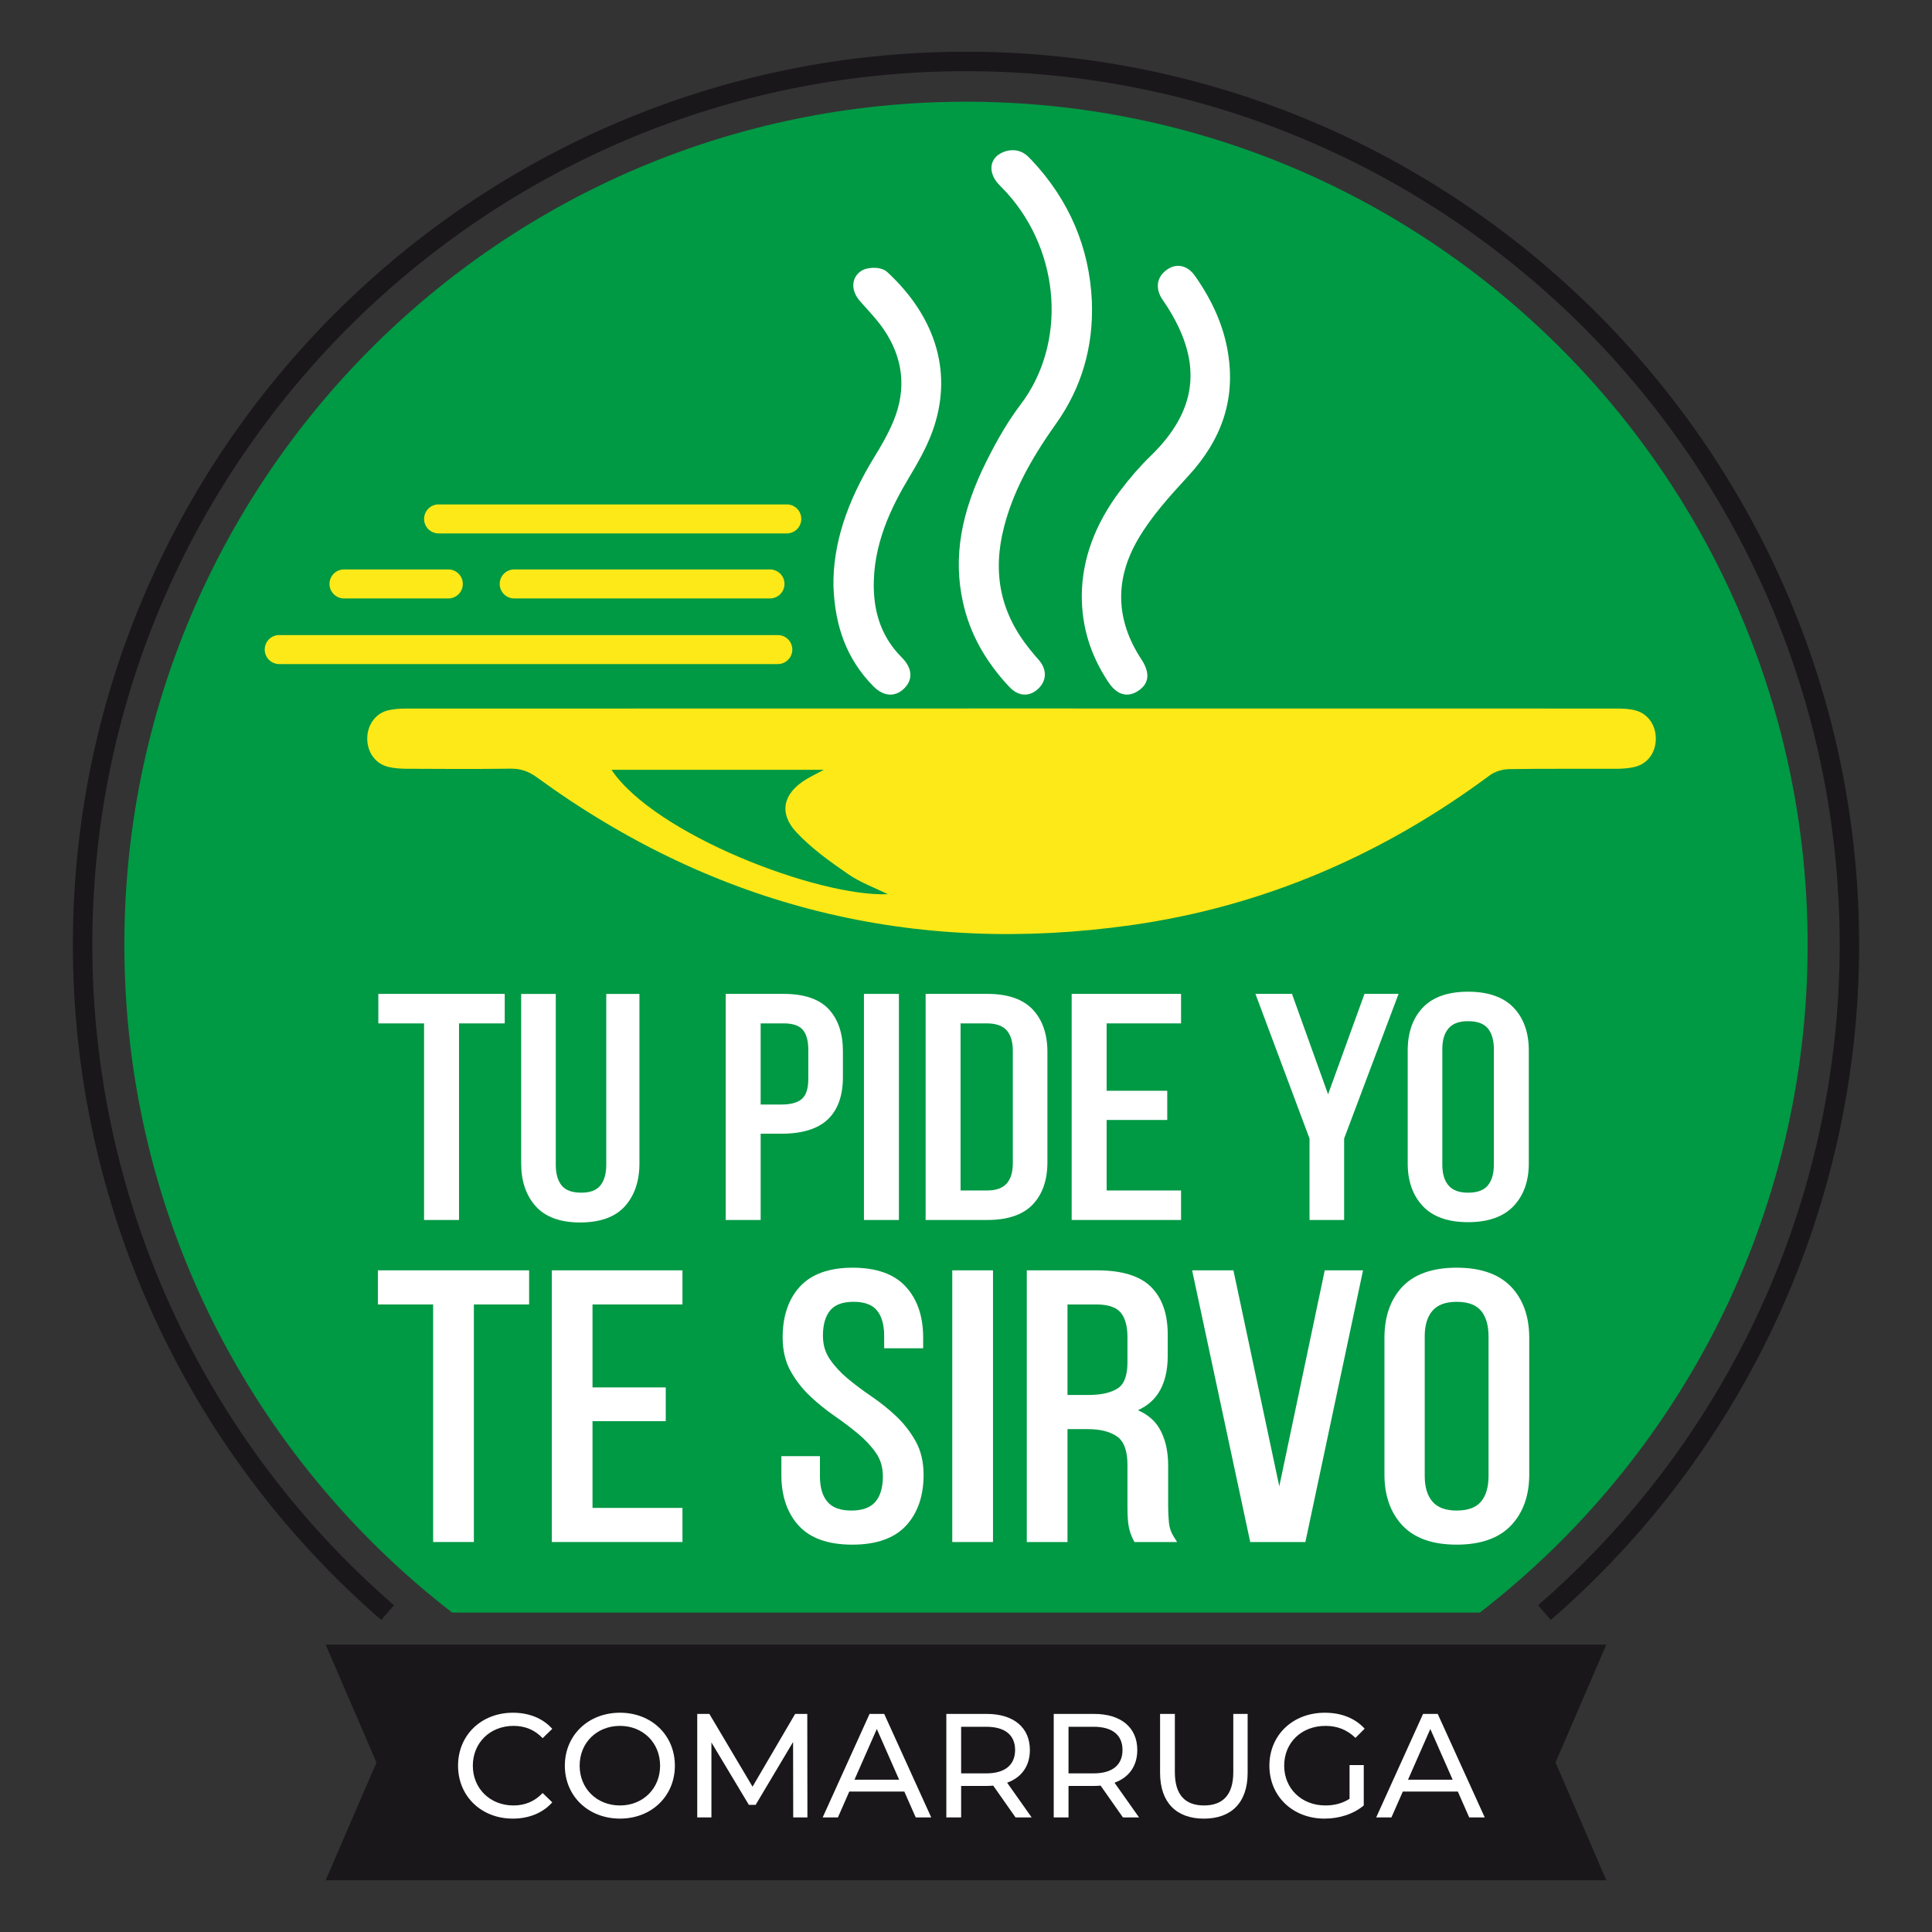 <?xml version="1.0" encoding="utf-8"?>
<!DOCTYPE svg PUBLIC "-//W3C//DTD SVG 1.1//EN" "http://www.w3.org/Graphics/SVG/1.1/DTD/svg11.dtd">
<svg version="1.1" id="Capa_1" xmlns="http://www.w3.org/2000/svg" xmlns:xlink="http://www.w3.org/1999/xlink" x="0px" y="0px"
	 width="1000px" height="1000px" viewBox="0 91.875 1000 1000" enable-background="new 0 91.875 1000 1000" xml:space="preserve">
<rect x="0" y="91.875" width="1000" height="1000" fill="#333333" stroke="none"/>
<g>
	<g id="comarruga_x5F_base">
		<polygon fill="#1A171B" points="168.564,943.139 194.853,1004.128 168.564,1065.107 831.436,1065.107 805.143,1004.128 
			831.436,943.139 		"/>
		<path fill="#FFFFFF" d="M237.084,1005.783c0-15.842,12.093-27.406,28.4-27.406c8.264,0,15.46,2.831,20.364,8.344l-4.978,4.823
			c-4.137-4.359-9.187-6.357-15.088-6.357c-12.095,0-21.045,8.731-21.045,20.595c0,11.86,8.952,20.597,21.045,20.597
			c5.901,0,10.952-2.067,15.088-6.439l4.978,4.831c-4.904,5.514-12.1,8.413-20.445,8.413
			C249.177,1033.184,237.084,1021.636,237.084,1005.783"/>
		<path fill="#FFFFFF" d="M341.666,1005.783c0-11.863-8.885-20.595-20.751-20.595c-12.016,0-20.89,8.731-20.89,20.595
			c0,11.859,8.875,20.596,20.89,20.596C332.781,1026.379,341.666,1017.643,341.666,1005.783 M292.363,1005.783
			c0-15.696,12.089-27.406,28.552-27.406c16.313,0,28.402,11.638,28.402,27.406s-12.089,27.399-28.402,27.399
			C304.452,1033.184,292.363,1021.483,292.363,1005.783"/>
		<polygon fill="#FFFFFF" points="410.568,1032.576 410.495,993.535 391.119,1026.066 387.608,1026.066 368.232,993.761 
			368.232,1032.576 360.892,1032.576 360.892,978.991 367.165,978.991 389.514,1016.653 411.564,978.991 417.845,978.991 
			417.916,1032.576 		"/>
		<path fill="#FFFFFF" d="M465.394,1013.058L453.837,986.8l-11.565,26.258H465.394z M468.073,1019.18h-28.483l-5.892,13.402h-7.882
			l24.27-53.598h7.569l24.354,53.598h-8.035L468.073,1019.18z"/>
		<path fill="#FFFFFF" d="M525.412,997.672c0-7.659-5.13-12.021-14.928-12.021h-13.005v24.12h13.005
			C520.283,1009.771,525.412,1005.318,525.412,997.672 M525.648,1032.576l-11.558-16.466c-1.071,0.088-2.226,0.165-3.374,0.165
			h-13.234v16.301h-7.663v-53.585h20.897c13.932,0,22.349,7.039,22.349,18.681c0,8.259-4.282,14.233-11.782,16.918l12.707,17.986
			H525.648L525.648,1032.576z"/>
		<path fill="#FFFFFF" d="M581.008,997.672c0-7.659-5.131-12.021-14.934-12.021h-13.008v24.12h13.008
			C575.877,1009.771,581.008,1005.318,581.008,997.672 M581.232,1032.576l-11.557-16.466c-1.068,0.088-2.221,0.165-3.365,0.165
			h-13.244v16.301h-7.658v-53.585h20.9c13.928,0,22.352,7.039,22.352,18.681c0,8.259-4.289,14.233-11.793,16.918l12.711,17.986
			H581.232L581.232,1032.576z"/>
		<path fill="#FFFFFF" d="M600.455,1009.453v-30.465h7.652v30.17c0,11.855,5.438,17.215,15.088,17.215
			c9.643,0,15.156-5.359,15.156-17.215v-30.17h7.426v30.465c0,15.541-8.502,23.743-22.664,23.743
			C609.027,1033.193,600.455,1024.994,600.455,1009.453"/>
		<path fill="#FFFFFF" d="M698.529,1005.478h7.348v20.895c-5.354,4.525-12.783,6.811-20.295,6.811
			c-16.449,0-28.547-11.547-28.547-27.395c0-15.85,12.1-27.409,28.713-27.409c8.494,0,15.686,2.841,20.588,8.256l-4.748,4.762
			c-4.436-4.288-9.484-6.206-15.541-6.206c-12.395,0-21.355,8.646-21.355,20.598c0,11.782,8.961,20.583,21.287,20.583
			c4.512,0,8.725-0.99,12.551-3.438V1005.478z"/>
		<path fill="#FFFFFF" d="M751.893,1013.058L740.334,986.8l-11.557,26.258H751.893z M754.572,1019.18h-28.471l-5.91,13.402h-7.881
			l24.27-53.598h7.576l24.344,53.598h-8.037L754.572,1019.18z"/>
	</g>
	<g id="logo_x5F_centro">
		<path fill="#1A171B" d="M197.324,930.359C95.89,842.426,37.714,715.062,37.714,580.926c0-254.903,207.38-462.283,462.284-462.283
			c254.908,0,462.287,207.38,462.287,462.283c0,134.133-58.176,261.496-159.602,349.434l-6.598-7.611
			c99.219-86.022,156.127-210.612,156.127-341.822c0-249.349-202.861-452.21-452.214-452.21
			c-249.349,0-452.211,202.861-452.211,452.21c0,131.214,56.909,255.804,156.134,341.822L197.324,930.359z"/>
		<path fill="#009944" d="M234.019,926.551H765.98c103.18-79.812,169.648-204.93,169.648-345.616
			c0-241.03-195.039-436.423-435.63-436.423c-240.589,0-435.633,195.392-435.633,436.423
			C64.367,721.621,130.845,846.739,234.019,926.551"/>
		<g>
			<polygon fill="#FFFFFF" points="195.595,767.063 224.196,767.063 224.196,890.021 245.275,890.021 245.275,767.063 
				273.866,767.063 273.866,749.401 195.595,749.401 			"/>
			<polygon fill="#FFFFFF" points="285.611,890.023 353.243,890.023 353.243,872.362 306.681,872.362 306.681,827.468 
				344.589,827.468 344.589,810.002 306.681,810.002 306.681,767.06 353.243,767.06 353.243,749.401 285.611,749.401 			"/>
			<path fill="#FFFFFF" d="M463.939,824.981c-3.894-3.69-8.186-7.14-12.763-10.263c-4.43-3.001-8.595-6.119-12.382-9.267
				c-3.691-3.067-6.819-6.457-9.295-10.074c-2.389-3.493-3.549-7.49-3.549-12.222c0-5.638,1.273-10.033,3.782-13.061
				c2.424-2.924,6.483-4.407,12.064-4.407c5.585,0,9.644,1.483,12.066,4.405c2.506,3.029,3.779,7.493,3.779,13.26v6.388h20.183
				v-5.609c0-10.869-3-19.685-8.919-26.195c-5.964-6.574-15.233-9.904-27.548-9.904c-12.179,0-21.374,3.296-27.333,9.8
				c-5.922,6.455-8.928,15.308-8.928,26.3c0,6.685,1.388,12.551,4.121,17.44c2.671,4.774,6.035,9.104,9.999,12.866
				c3.884,3.688,8.136,7.137,12.63,10.251c4.343,3.001,8.475,6.124,12.289,9.287c3.709,3.075,6.834,6.434,9.294,9.983
				c2.353,3.371,3.547,7.445,3.547,12.112c0,5.765-1.334,10.216-3.965,13.228c-2.572,2.94-6.716,4.432-12.319,4.432
				c-5.688,0-9.721-1.449-12.323-4.432c-2.634-3.021-3.969-7.474-3.969-13.228v-10.49h-19.962v9.705
				c0,10.873,2.999,19.686,8.912,26.195c5.956,6.576,15.301,9.906,27.781,9.906c12.476,0,21.86-3.329,27.889-9.898
				c5.992-6.522,9.03-15.341,9.03-26.203c0-6.701-1.387-12.568-4.118-17.434C471.276,833.099,467.919,828.769,463.939,824.981z"/>
			<rect x="492.891" y="749.401" fill="#FFFFFF" width="21.08" height="140.625"/>
			<path fill="#FFFFFF" d="M605.064,880.217c-0.283-2.725-0.43-5.582-0.43-8.501v-21.314c0-7.738-1.586-14.283-4.701-19.452
				c-2.416-3.976-6.086-7.037-10.959-9.14c4.496-2.046,8.006-4.951,10.473-8.678c3.295-4.986,4.969-11.523,4.969-19.423V782.57
				c0-10.63-2.91-18.908-8.656-24.604c-5.736-5.684-15.096-8.564-27.82-8.564h-36.473v140.625h21.066v-58.448h10.311
				c6.787,0,12.035,1.353,15.605,4.02c3.4,2.54,5.121,7.388,5.121,14.414v21.505c0,4.762,0.223,8.238,0.688,10.633
				c0.484,2.467,1.297,4.778,2.404,6.872l0.537,1.005h22.086l-1.828-2.901C606.119,885.01,605.336,882.747,605.064,880.217z
				 M552.533,767.065h14.959c5.902,0,10.092,1.361,12.436,4.038c2.416,2.771,3.641,7.093,3.641,12.837v13.098
				c0,6.719-1.656,11.219-4.92,13.374c-3.512,2.321-8.607,3.496-15.146,3.496h-10.969V767.065L552.533,767.065z"/>
			<polygon fill="#FFFFFF" points="662.156,861.191 638.42,749.401 617.035,749.401 647.111,890.023 675.67,890.023 
				705.508,749.401 685.686,749.401 			"/>
			<path fill="#FFFFFF" d="M782.135,757.896c-6.256-6.549-15.74-9.868-28.188-9.868s-21.896,3.322-28.096,9.88
				c-6.15,6.526-9.266,15.417-9.266,26.422v70.761c0,10.875,3.115,19.73,9.262,26.319c6.189,6.621,15.645,9.976,28.1,9.976
				c12.459,0,21.943-3.352,28.193-9.968c6.232-6.592,9.393-15.448,9.393-26.327V784.33
				C791.531,773.322,788.369,764.429,782.135,757.896z M737.432,783.552c0-5.75,1.375-10.229,4.086-13.323
				c2.627-3.005,6.809-4.53,12.43-4.53c5.748,0,9.969,1.521,12.535,4.51c2.641,3.104,3.984,7.594,3.984,13.344v72.329
				c0,5.751-1.336,10.233-3.984,13.326c-2.566,3.002-6.787,4.524-12.535,4.524c-5.621,0-9.803-1.526-12.438-4.541
				c-2.701-3.081-4.074-7.559-4.074-13.31v-72.329H737.432z"/>
			<polygon fill="#FFFFFF" points="219.488,723.335 237.586,723.335 237.586,621.582 261.245,621.582 261.245,606.305 
				195.824,606.305 195.824,621.582 219.488,621.582 			"/>
			<path fill="#FFFFFF" d="M323.527,716.143c4.939-5.564,7.442-12.979,7.442-22.036v-87.792h-17.172v88.438
				c0,4.692-1.057,8.338-3.146,10.835c-2.026,2.434-5.239,3.615-9.826,3.615c-4.651,0-8.018-1.217-10.015-3.62
				c-2.083-2.479-3.14-6.123-3.14-10.83v-88.438h-17.912v87.792c0,9.064,2.507,16.477,7.45,22.036
				c4.99,5.632,12.747,8.485,23.061,8.485C310.703,724.628,318.525,721.774,323.527,716.143z"/>
			<path fill="#FFFFFF" d="M428.448,671.289c5.202-4.938,7.837-12.281,7.837-21.833v-13.593c0-9.061-2.449-16.32-7.287-21.585
				c-4.89-5.291-12.766-7.974-23.408-7.974h-29.966v117.03h18.09v-44.651h10.77C415.22,678.684,423.281,676.194,428.448,671.289z
				 M393.714,621.575h11.876c4.667,0,7.982,1.09,9.859,3.24c1.939,2.222,2.927,5.721,2.927,10.401v15.047
				c0,4.92-1.087,8.392-3.232,10.327c-2.194,1.979-5.779,2.984-10.661,2.984h-10.77V621.575z"/>
			<rect x="447.182" y="606.312" fill="#FFFFFF" width="18.092" height="117.03"/>
			<path fill="#FFFFFF" d="M534.564,715.303c5.031-5.299,7.578-12.647,7.578-21.848v-57.111c0-9.187-2.547-16.561-7.572-21.915
				c-5.072-5.391-12.977-8.124-23.486-8.124h-31.982v117.03h31.982C521.604,723.335,529.504,720.634,534.564,715.303z
				 M510.719,621.575c4.676,0,8.129,1.182,10.25,3.508c2.167,2.384,3.268,5.952,3.268,10.617v58.239
				c0,4.665-1.101,8.238-3.257,10.616c-2.134,2.326-5.524,3.508-10.087,3.508h-13.702v-86.488H510.719z"/>
			<polygon fill="#FFFFFF" points="554.695,723.333 611.314,723.333 611.314,708.066 572.793,708.066 572.793,671.567 
				604.164,671.567 604.164,656.456 572.793,656.456 572.793,621.578 611.314,621.578 611.314,606.307 554.695,606.307 			"/>
			<polygon fill="#FFFFFF" points="677.805,723.333 695.719,723.333 695.719,681.181 723.895,606.303 706.258,606.303 
				687.406,658.28 668.73,606.303 649.809,606.303 677.805,681.178 			"/>
			<path fill="#FFFFFF" d="M759.879,724.47c10.402,0,18.332-2.813,23.576-8.364c5.215-5.52,7.852-12.926,7.852-22.002V635.54
				c0-9.188-2.645-16.622-7.857-22.101c-5.25-5.481-13.18-8.264-23.57-8.264c-10.404,0-18.305,2.784-23.488,8.271
				c-5.148,5.468-7.764,12.899-7.764,22.092v58.563c0,9.085,2.609,16.482,7.758,21.994
				C741.563,721.654,749.469,724.47,759.879,724.47z M773.217,694.748c0,4.681-1.084,8.324-3.215,10.821
				c-2.098,2.445-5.41,3.633-10.123,3.633c-4.607,0-7.895-1.193-10.051-3.651c-2.18-2.474-3.285-6.105-3.285-10.803v-59.854
				c0-4.691,1.105-8.329,3.285-10.81c2.156-2.45,5.445-3.642,10.051-3.642c4.713,0,8.025,1.188,10.115,3.618
				c2.139,2.513,3.223,6.156,3.223,10.833V694.748L773.217,694.748z"/>
		</g>
		<path fill="#FCE917" d="M846.643,459.618c-3.086-0.855-6.428-1.007-9.662-1.007c-104.48-0.041-208.971-0.041-313.455-0.035
			c-104.268,0-208.542-0.006-312.815,0.048c-3.438,0-7.004,0.145-10.304,1.037c-6.49,1.762-10.575,8.122-10.316,15.117
			c0.253,6.836,4.41,12.471,10.878,14.033c3.125,0.754,6.447,0.966,9.675,0.972c17.805,0.092,35.627,0.195,53.436-0.048
			c5.255-0.085,9.429,1.297,13.741,4.444c92.606,67.54,195.671,92.485,308.096,76.495c68.025-9.68,129.693-36.264,185.24-77.531
			c2.723-2.014,6.693-3.118,10.098-3.176c18.459-0.293,36.934-0.094,55.395-0.167c3.016-0.018,6.098-0.224,9.037-0.862
			c6.848-1.491,11.172-7.111,11.357-14.261C857.24,467.563,853.246,461.45,846.643,459.618 M316.51,490.316h109.92
			c-4,2.152-6.717,3.457-9.284,5.013c-11.729,7.132-14.262,17.332-4.95,27.314c7.783,8.339,17.338,15.145,26.749,21.646
			c6.366,4.393,13.851,7.086,20.595,10.43C423.237,556.121,338.885,523.737,316.51,490.316"/>
		<g>
			<path fill="#FFFFFF" d="M546.572,311.234c13.23-18.565,19.486-39.877,18.58-63.362c-1.23-27.813-11.723-52.414-31.188-73.121
				c-1.414-1.505-2.498-2.498-3.405-3.143c-1.866-1.306-4.077-1.994-6.382-1.994c-3.305,0-5.85,1.34-7.085,2.146
				c-2.151,1.411-3.519,3.517-3.854,5.927c-0.398,2.925,0.744,6.186,3.129,8.942c0.93,1.075,1.919,2.091,2.918,3.108
				c0.705,0.73,1.424,1.46,2.096,2.209c27.695,30.917,30.68,77.869,6.951,109.214c-6.003,7.905-11.623,17.228-17.686,29.339
				c-13.388,26.713-17.29,49.85-12.291,72.812c3.503,16.124,11.373,30.548,24.059,44.101c3.086,3.291,6.078,3.982,8.041,3.982
				c1.744,0,4.371-0.542,7.033-3.125c4.477-4.371,4.432-10.187-0.129-15.169c-1.414-1.556-2.752-3.193-4.113-4.863
				c-15.363-18.836-19.782-39.691-13.525-63.755C524.115,347.554,532.397,331.133,546.572,311.234z"/>
			<path fill="#FFFFFF" d="M614.984,338.314c17.668-19.152,24.432-39.945,20.674-63.572c-2.17-13.614-7.771-26.726-17.145-40.086
				c-3.016-4.274-6.391-5.172-8.695-5.172c-2.127,0-4.205,0.754-6.172,2.237c-4.957,3.711-5.746,9.466-2.063,15.038l0.83,1.24
				c0.918,1.363,1.838,2.729,2.697,4.138c17.414,28.407,14.404,52.443-9.455,75.646c-5.445,5.278-10.811,11.416-15.953,18.235
				c-12.984,17.229-19.629,35.403-19.771,54.034c-0.047,16.048,4.359,30.597,13.479,44.479c1.932,2.945,5.066,6.859,9.91,6.859
				c2.012,0,4.051-0.703,6.043-2.087c5.484-3.792,5.973-9.207,1.449-16.102c-13.385-20.352-13.973-41.291-1.754-62.24
				C595.691,359.587,604.73,349.446,614.984,338.314z"/>
			<path fill="#FFFFFF" d="M459.261,232.7c-2.08-1.927-5.281-2.216-7.008-2.216c-1.287,0-4.533,0.18-6.833,1.854
				c-2.148,1.563-3.428,3.704-3.708,6.194c-0.342,3.023,0.86,6.281,3.381,9.169c1.125,1.29,2.273,2.565,3.422,3.842
				c3.134,3.476,6.092,6.76,8.596,10.371c10.438,15.099,12.239,31.218,5.346,47.907c-2.777,6.736-6.571,13.188-9.561,18.048
				c-14.774,23.933-21.816,45.957-21.512,67.415c0.816,21.642,7.293,38.017,20.384,51.533c2.943,3.041,5.997,4.581,9.078,4.581
				c2.563,0,4.94-1.042,7.067-3.102c2.16-2.088,3.266-4.456,3.295-7.034c0.033-3.061-1.464-6.073-4.578-9.223
				c-9.193-9.257-13.883-20.706-14.337-35.004c-0.72-23.197,9.246-42.985,18.009-57.634c4.689-7.85,9.155-15.597,12.253-24.03
				C493.33,285.947,485.057,256.59,459.261,232.7z"/>
		</g>
		<path fill="#FCE917" d="M402.594,435.599H144.521c-4.146,0-7.507-3.36-7.507-7.507c0-4.146,3.361-7.507,7.507-7.507h258.073
			c4.146,0,7.507,3.361,7.507,7.507C410.101,432.238,406.74,435.599,402.594,435.599z M398.543,401.628H266.149
			c-4.146,0-7.507-3.363-7.507-7.508c0-4.146,3.361-7.507,7.507-7.507h132.394c4.146,0,7.508,3.361,7.508,7.507
			C406.051,398.265,402.69,401.628,398.543,401.628z M232.048,401.628h-53.997c-4.146,0-7.507-3.363-7.507-7.508
			c0-4.146,3.361-7.507,7.507-7.507h53.997c4.147,0,7.508,3.361,7.508,7.507C239.556,398.265,236.195,401.628,232.048,401.628z
			 M407.24,367.968H227.012c-4.147,0-7.507-3.361-7.507-7.507c0-4.146,3.36-7.507,7.507-7.507h180.227
			c4.146,0,7.507,3.36,7.507,7.507C414.747,364.607,411.386,367.968,407.24,367.968z"/>
	</g>
</g>
</svg>
